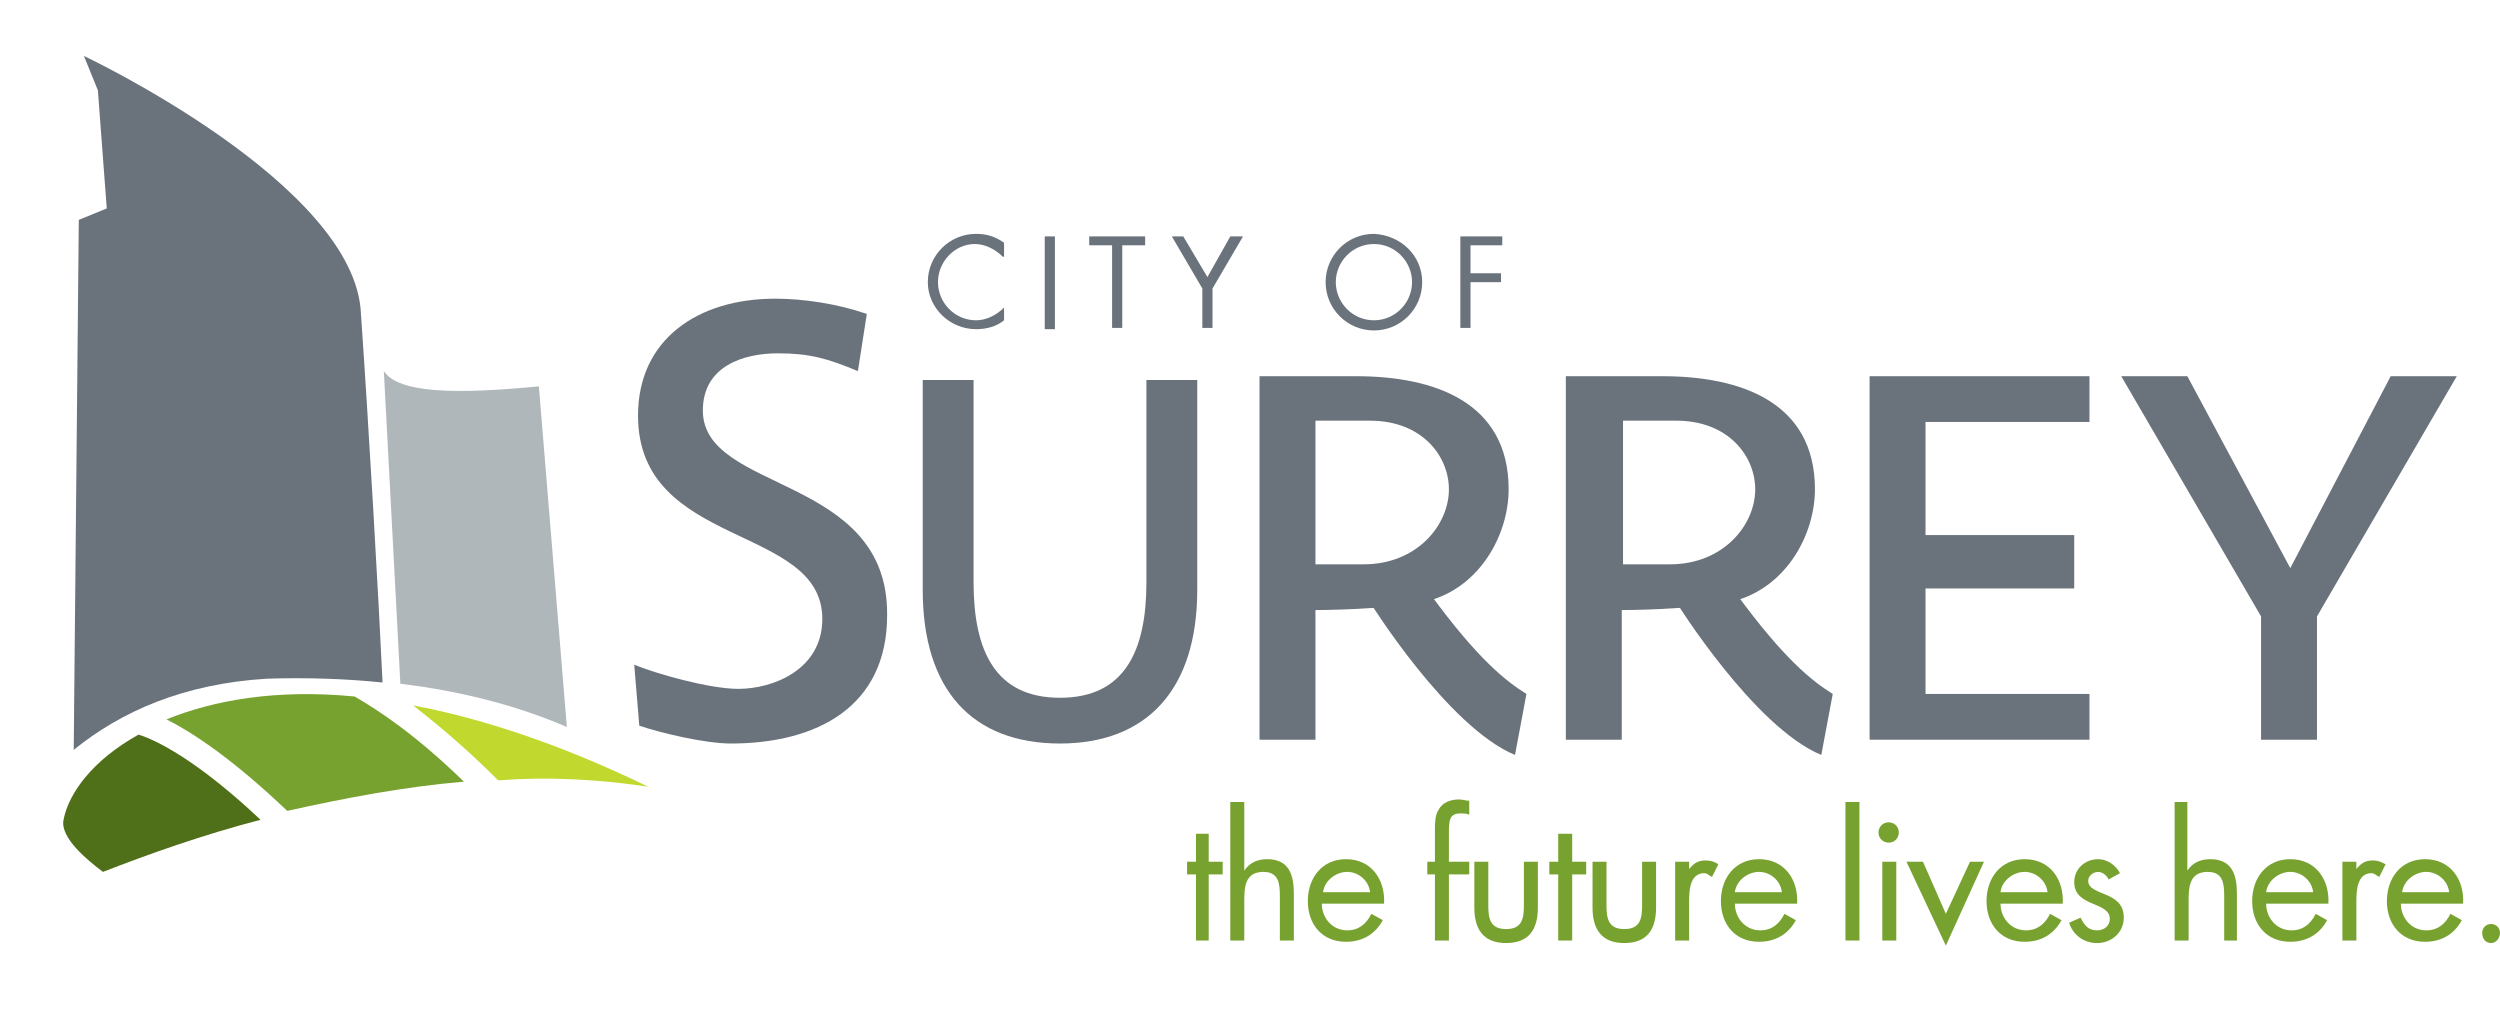<?xml version="1.0" encoding="utf-8"?>
<!-- Generator: Adobe Illustrator 19.1.0, SVG Export Plug-In . SVG Version: 6.00 Build 0)  -->
<svg version="1.1" id="Layer_2" xmlns="http://www.w3.org/2000/svg" xmlns:xlink="http://www.w3.org/1999/xlink" x="0px" y="0px"
	 viewBox="0 0 196.7 80.5" style="enable-background:new 0 0 196.7 80.5;" xml:space="preserve">
<style type="text/css">
	.st0{fill:#6A737B;}
	.st1{fill:#B0B7BB;}
	.st2{fill:#4F6F19;}
	.st3{fill:#78A22F;}
	.st4{fill:#C1D82F;}
</style>
<path class="st0" d="M30.1,53.7c-0.3-6.5-1.1-20.4-1.7-29C28,14.5,6.6,4.4,6.6,4.4l1.1,2.7l0.7,9.3l-2.2,0.9L5.8,59
	c3.7-3,8.6-5.2,15.2-5.6C24.1,53.3,27.2,53.4,30.1,53.7"/>
<path class="st1" d="M42.4,30.4c-6.3,0.6-11,0.6-12.2-1.2l1.3,24.6c5,0.6,9.4,1.8,13.1,3.4L42.4,30.4z"/>
<path class="st2" d="M10.9,57.8c-3.6,2-5.5,4.6-5.9,6.7c-0.3,1.4,1.9,3.2,3.1,4.1c3.6-1.4,7.8-2.9,12.4-4.1
	C15.4,59.7,12.2,58.2,10.9,57.8"/>
<path class="st3" d="M36.5,61.5c-3.8-3.7-6.7-5.6-8.6-6.7c-6.2-0.6-11.1,0.3-14.8,1.8c2,1,5.2,3.1,9.5,7.2
	C27.1,62.8,31.8,61.9,36.5,61.5"/>
<path class="st4" d="M51,61.9c-7-3.4-13.2-5.4-18.5-6.4c1.8,1.4,4.1,3.3,6.7,5.9C43,61.1,47,61.3,51,61.9"/>
<path class="st0" d="M55.3,32.3c0-3.5,3.2-4.5,5.9-4.5c2.5,0,3.9,0.4,6.3,1.4l0.7-4.5c-2.3-0.8-5-1.2-7.2-1.2
	c-6.1,0-10.8,3.2-10.8,9.2c0,10.5,14.5,8.5,14.5,16c0,4-3.9,5.5-6.6,5.5c-2.3,0-6.5-1.2-8.2-1.9l0.4,4.8c1.8,0.6,5.2,1.4,7.2,1.4
	c6.8,0,12.3-2.9,12.3-10.1C69.9,37.3,55.3,38.8,55.3,32.3"/>
<path class="st0" d="M103.5,48v10.2h-4.4V29.6h7.6c6.1,0,12,2,12,8.9c0,3.5-2.2,7.7-6.4,8.8C109,48,103.5,48,103.5,48 M103.5,44.4
	h3.8c4.2,0,6.7-3.1,6.7-5.9c0-2.6-2.1-5.4-6.2-5.4h-4.3V44.4z"/>
<polygon class="st0" points="147.1,29.6 164.4,29.6 164.4,33.2 151.5,33.2 151.5,42.1 163.2,42.1 163.2,46.3 151.5,46.3 151.5,54.6 
	164.4,54.6 164.4,58.2 147.1,58.2 "/>
<polygon class="st0" points="177.9,48.5 166.9,29.6 172.1,29.6 180.2,44.7 188.1,29.6 193.3,29.6 182.3,48.5 182.3,58.2 177.9,58.2 
	"/>
<path class="st0" d="M120.1,54.6c-1.6-1-3.8-2.7-7.6-7.9l-4.7,0.7c0,0,6.1,9.8,11.4,12L120.1,54.6z"/>
<path class="st0" d="M127.6,48v10.2h-4.4V29.6h7.6c6.1,0,12,2,12,8.9c0,3.5-2.2,7.7-6.4,8.8C133.1,48,127.6,48,127.6,48 M127.6,44.4
	h3.8c4.2,0,6.7-3.1,6.7-5.9c0-2.6-2.1-5.4-6.2-5.4h-4.2V44.4z"/>
<path class="st0" d="M144.2,54.6c-1.6-1-3.8-2.7-7.6-7.9l-4.7,0.7c0,0,6.1,9.8,11.4,12L144.2,54.6z"/>
<path class="st0" d="M94.2,46.4c0,7.9-4,12.1-10.8,12.1c-6.9,0-10.8-4.2-10.8-12.1V29.9h4v15.9c0,5.4,1.7,9.1,6.8,9.1
	c5.1,0,6.8-3.7,6.8-9.1V29.9h4V46.4z"/>
<path class="st0" d="M78.9,20.2c-0.6-0.6-1.4-1-2.2-1c-1.6,0-2.9,1.4-2.9,3c0,1.6,1.3,3,3,3c0.8,0,1.6-0.4,2.2-1v1
	c-0.6,0.5-1.4,0.7-2.2,0.7c-2.1,0-3.8-1.7-3.8-3.7c0-2.1,1.7-3.8,3.8-3.8c0.8,0,1.5,0.2,2.2,0.7V20.2z"/>
<rect x="82.2" y="18.6" class="st0" width="0.8" height="7.3"/>
<polygon class="st0" points="88.3,25.8 87.5,25.8 87.5,19.3 85.7,19.3 85.7,18.6 90.1,18.6 90.1,19.3 88.3,19.3 "/>
<polygon class="st0" points="92.2,18.6 93.1,18.6 95,21.8 96.8,18.6 97.8,18.6 95.4,22.7 95.4,25.8 94.6,25.8 94.6,22.7 "/>
<path class="st0" d="M111.9,22.2c0,2.1-1.7,3.8-3.8,3.8c-2.1,0-3.8-1.7-3.8-3.8c0-2.1,1.7-3.8,3.8-3.8
	C110.2,18.5,111.9,20.1,111.9,22.2 M105.1,22.2c0,1.6,1.3,3,3,3c1.7,0,3-1.4,3-3c0-1.6-1.3-3-3-3C106.4,19.2,105.1,20.6,105.1,22.2"
	/>
<polygon class="st0" points="115.7,19.3 115.7,21.5 118.1,21.5 118.1,22.2 115.7,22.2 115.7,25.8 114.9,25.8 114.9,18.6 118.2,18.6 
	118.2,19.3 "/>
<polygon class="st3" points="95.1,74 94.1,74 94.1,68.8 93.4,68.8 93.4,67.8 94.1,67.8 94.1,65.6 95.1,65.6 95.1,67.8 96.2,67.8 
	96.2,68.8 95.1,68.8 "/>
<path class="st3" d="M97.9,63.1v5.4l0,0c0.4-0.6,1-0.9,1.8-0.9c1.7,0,2.1,1.2,2.1,2.7V74h-1.1v-3.5c0-1-0.1-1.9-1.3-1.9
	c-1.5,0-1.5,1.3-1.5,2.4V74h-1.1V63.1H97.9z"/>
<path class="st3" d="M104,71.1c0,1.1,0.8,2.1,2,2.1c0.9,0,1.5-0.5,1.9-1.3l0.9,0.5c-0.6,1.1-1.6,1.7-2.9,1.7c-1.9,0-3-1.4-3-3.2
	c0-1.8,1.1-3.3,3-3.3c2,0,3.1,1.6,3,3.5H104z M107.8,70.2c-0.1-0.9-0.9-1.6-1.8-1.6c-0.9,0-1.8,0.7-1.9,1.6H107.8z"/>
<path class="st3" d="M114,74h-1.1v-5.2h-0.6v-1h0.6v-2.5c0-0.5,0-1.2,0.3-1.6c0.3-0.6,1-0.8,1.6-0.8c0.3,0,0.5,0.1,0.8,0.1v1.1
	c-0.2-0.1-0.5-0.1-0.7-0.1c-0.9,0-0.9,0.6-0.9,1.7v2.1h1.6v1H114V74z"/>
<path class="st3" d="M117.1,71.2c0,1,0.1,1.9,1.4,1.9c1.3,0,1.4-0.9,1.4-1.9v-3.4h1.1v3.6c0,1.6-0.6,2.8-2.5,2.8
	c-1.8,0-2.5-1.1-2.5-2.8v-3.6h1.1V71.2z"/>
<polygon class="st3" points="123.7,74 122.6,74 122.6,68.8 121.9,68.8 121.9,67.8 122.6,67.8 122.6,65.6 123.7,65.6 123.7,67.8 
	124.8,67.8 124.8,68.8 123.7,68.8 "/>
<path class="st3" d="M126.4,71.2c0,1,0.1,1.9,1.4,1.9c1.3,0,1.4-0.9,1.4-1.9v-3.4h1.1v3.6c0,1.6-0.6,2.8-2.5,2.8
	c-1.8,0-2.5-1.1-2.5-2.8v-3.6h1.1V71.2z"/>
<path class="st3" d="M132.8,68.5L132.8,68.5c0.4-0.5,0.7-0.8,1.4-0.8c0.4,0,0.7,0.1,1,0.3l-0.5,1c-0.2-0.1-0.4-0.3-0.6-0.3
	c-1.2,0-1.2,1.5-1.2,2.3V74h-1.1v-6.2h1.1V68.5z"/>
<path class="st3" d="M136.5,71.1c0,1.1,0.8,2.1,2,2.1c0.9,0,1.5-0.5,1.9-1.3l0.9,0.5c-0.6,1.1-1.6,1.7-2.9,1.7c-1.9,0-3-1.4-3-3.2
	c0-1.8,1.1-3.3,3-3.3c2,0,3.1,1.6,3,3.5H136.5z M140.2,70.2c-0.1-0.9-0.9-1.6-1.8-1.6c-0.9,0-1.8,0.7-1.9,1.6H140.2z"/>
<rect x="145.2" y="63.1" class="st3" width="1.1" height="10.9"/>
<path class="st3" d="M149.4,65.5c0,0.4-0.3,0.8-0.8,0.8c-0.4,0-0.8-0.3-0.8-0.8c0-0.4,0.3-0.8,0.8-0.8C149,64.7,149.4,65,149.4,65.5
	 M149.2,74h-1.1v-6.2h1.1V74z"/>
<polygon class="st3" points="153.1,71.9 155,67.8 156.1,67.8 153.1,74.4 150,67.8 151.3,67.8 "/>
<path class="st3" d="M157.4,71.1c0,1.1,0.8,2.1,2,2.1c0.9,0,1.5-0.5,1.9-1.3l0.9,0.5c-0.6,1.1-1.6,1.7-2.9,1.7c-1.9,0-3-1.4-3-3.2
	c0-1.8,1.1-3.3,3-3.3c2,0,3.1,1.6,3,3.5H157.4z M161.1,70.2c-0.1-0.9-0.9-1.6-1.8-1.6c-0.9,0-1.8,0.7-1.9,1.6H161.1z"/>
<path class="st3" d="M165.9,69.2c-0.1-0.3-0.5-0.6-0.8-0.6c-0.4,0-0.8,0.3-0.8,0.7c0,0.6,0.7,0.8,1.4,1.1c0.7,0.3,1.4,0.7,1.4,1.8
	c0,1.2-1,2-2.1,2c-1,0-1.9-0.6-2.2-1.6l0.9-0.4c0.3,0.6,0.6,1,1.3,1c0.6,0,1-0.4,1-0.9c0-1.4-2.8-0.9-2.8-2.9c0-1,0.8-1.8,1.9-1.8
	c0.7,0,1.4,0.5,1.7,1.1L165.9,69.2z"/>
<path class="st3" d="M172.1,63.1v5.4l0,0c0.4-0.6,1-0.9,1.8-0.9c1.7,0,2.1,1.2,2.1,2.7V74H175v-3.5c0-1-0.1-1.9-1.3-1.9
	c-1.5,0-1.5,1.3-1.5,2.4V74h-1.1V63.1H172.1z"/>
<path class="st3" d="M178.3,71.1c0,1.1,0.8,2.1,2,2.1c0.9,0,1.5-0.5,1.9-1.3l0.9,0.5c-0.6,1.1-1.6,1.7-2.9,1.7c-1.9,0-3-1.4-3-3.2
	c0-1.8,1.1-3.3,3-3.3c2,0,3.1,1.6,3,3.5H178.3z M182,70.2c-0.1-0.9-0.9-1.6-1.8-1.6c-0.9,0-1.8,0.7-1.9,1.6H182z"/>
<path class="st3" d="M185.3,68.5L185.3,68.5c0.4-0.5,0.7-0.8,1.4-0.8c0.4,0,0.6,0.1,1,0.3l-0.5,1c-0.2-0.1-0.4-0.3-0.6-0.3
	c-1.2,0-1.2,1.5-1.2,2.3V74h-1.1v-6.2h1.1V68.5z"/>
<path class="st3" d="M188.9,71.1c0,1.1,0.8,2.1,2,2.1c0.9,0,1.5-0.5,1.9-1.3l0.9,0.5c-0.6,1.1-1.6,1.7-2.9,1.7c-1.9,0-3-1.4-3-3.2
	c0-1.8,1.1-3.3,3-3.3c2,0,3.1,1.6,3,3.5H188.9z M192.7,70.2c-0.1-0.9-0.9-1.6-1.8-1.6c-0.9,0-1.8,0.7-1.9,1.6H192.7z"/>
<path class="st3" d="M196.7,73.4c0,0.4-0.3,0.8-0.7,0.8c-0.4,0-0.7-0.3-0.7-0.8c0-0.4,0.3-0.7,0.7-0.7
	C196.4,72.7,196.7,73,196.7,73.4"/>
</svg>
